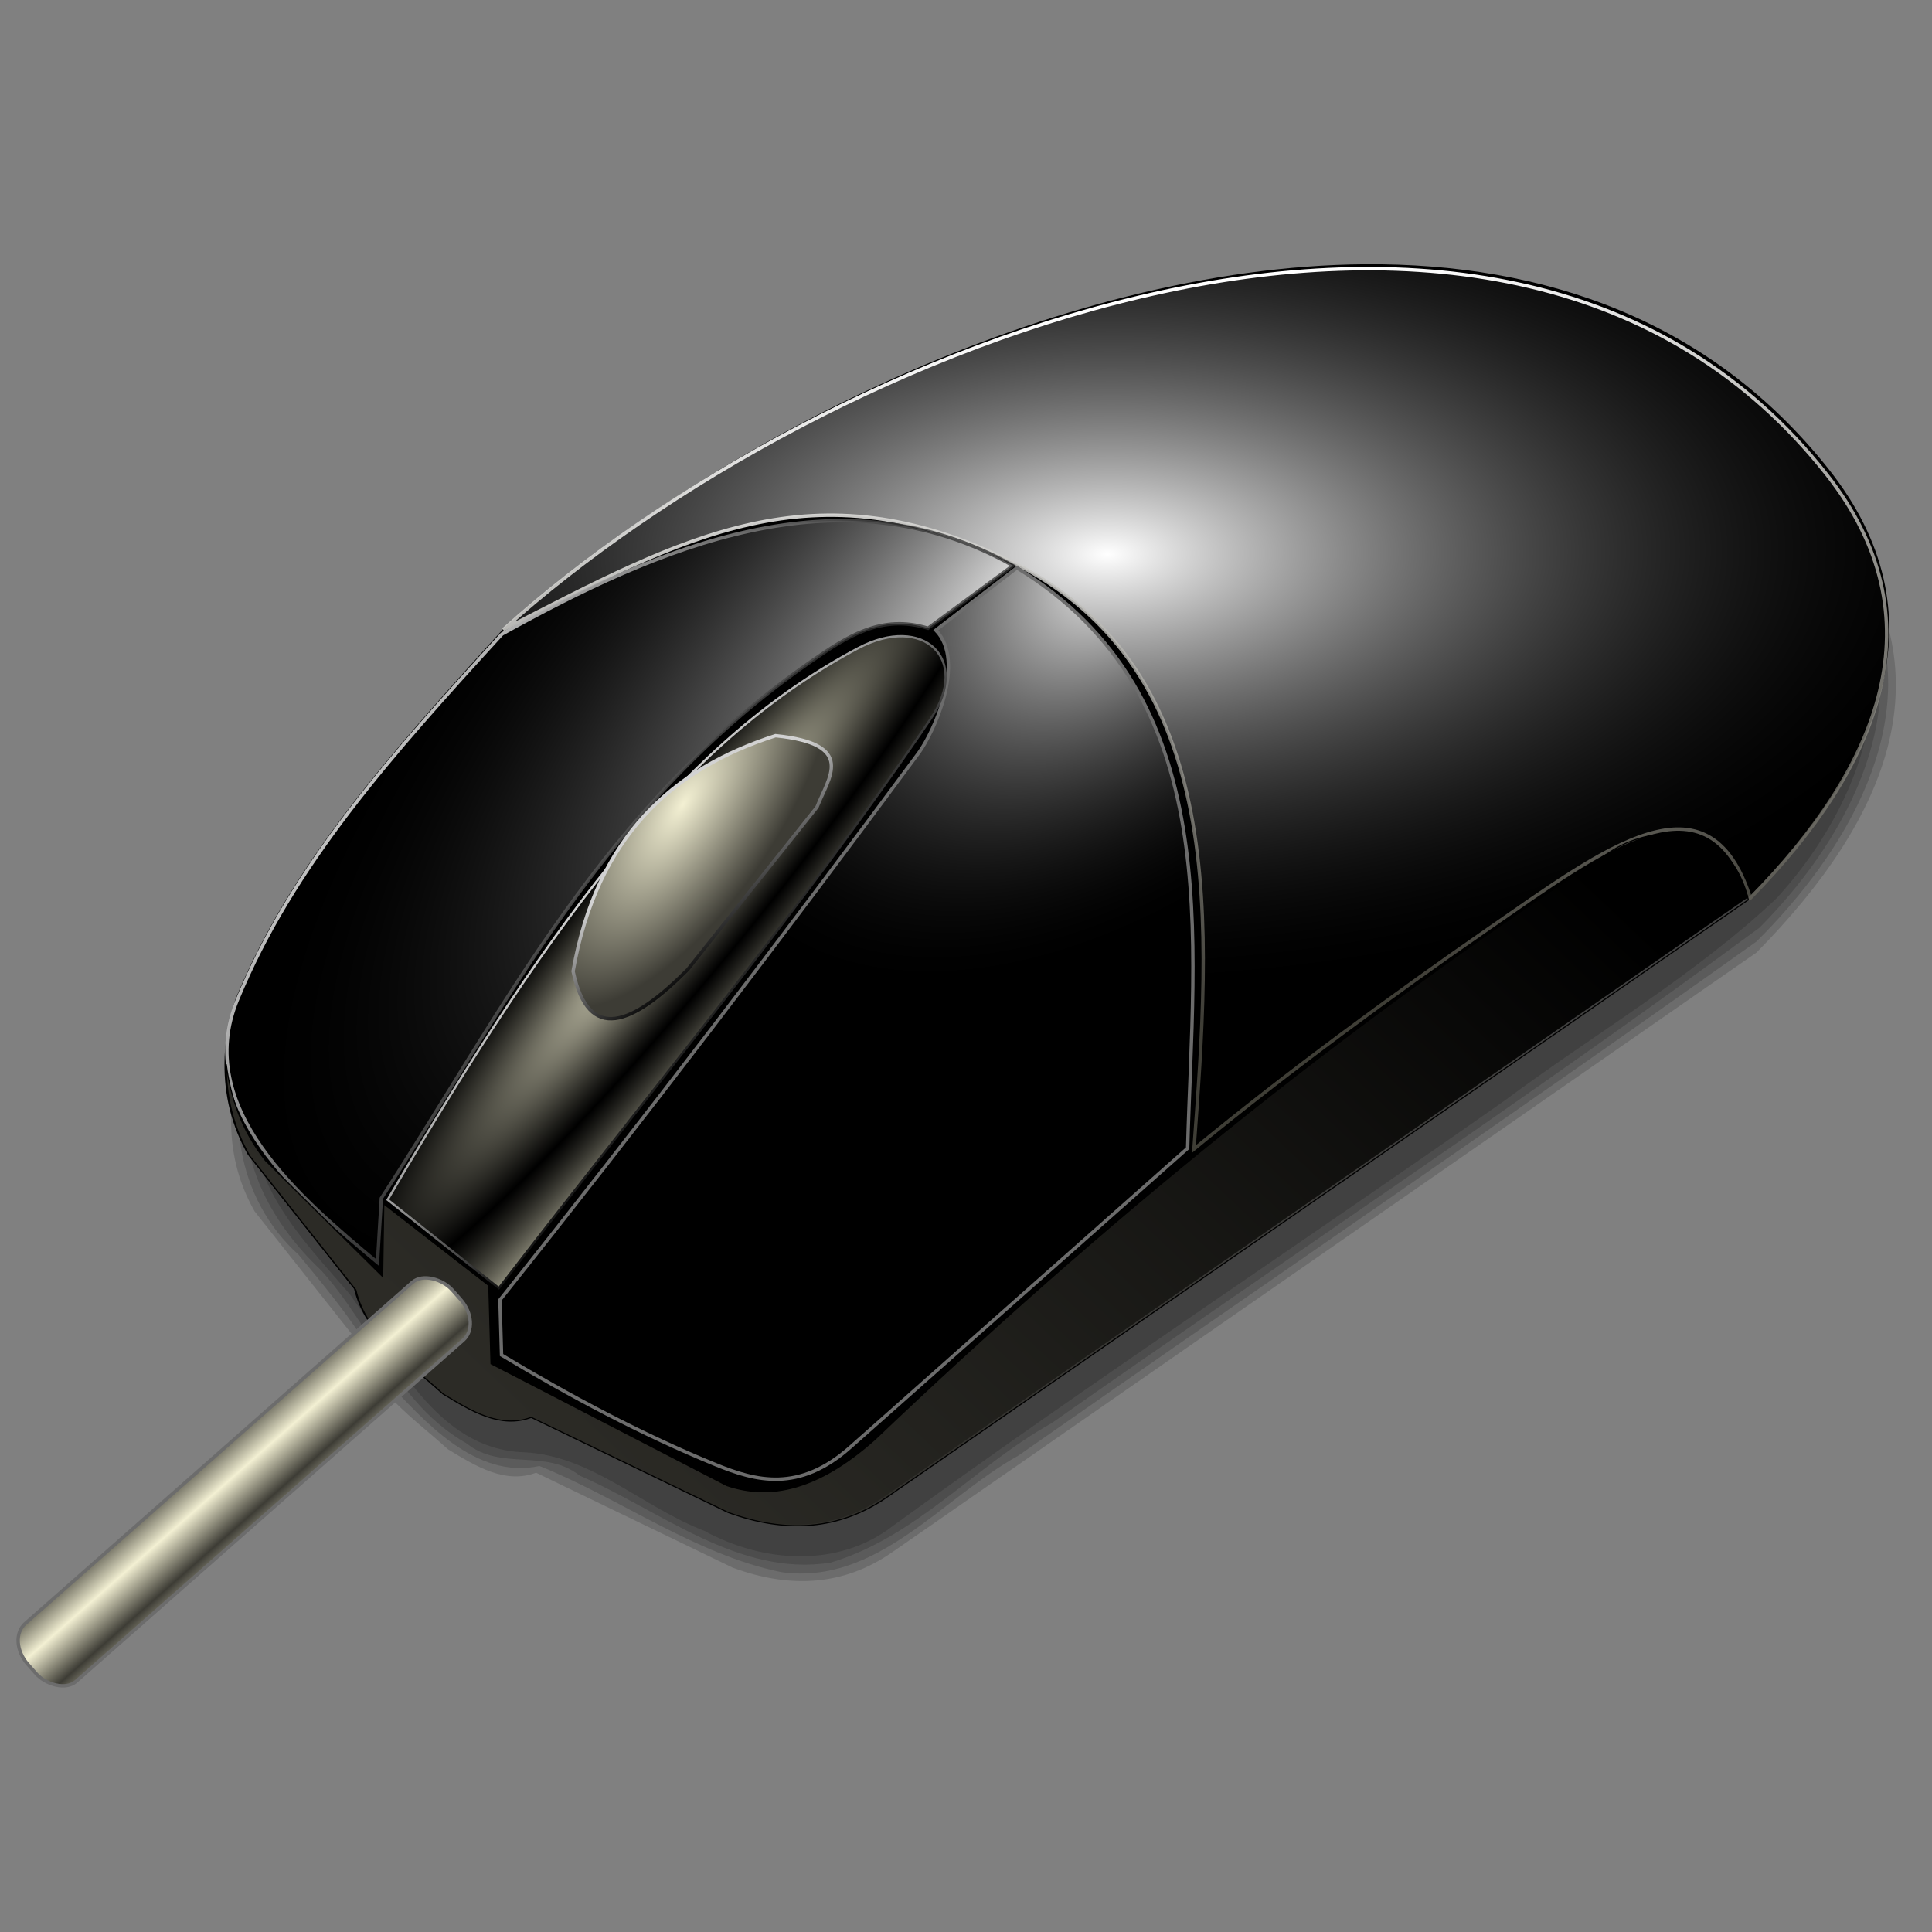 <?xml version="1.0" encoding="UTF-8" standalone="no"?>
<!-- Created with Inkscape (http://www.inkscape.org/) -->
<svg
   xmlns:dc="http://purl.org/dc/elements/1.1/"
   xmlns:cc="http://creativecommons.org/ns#"
   xmlns:rdf="http://www.w3.org/1999/02/22-rdf-syntax-ns#"
   xmlns:svg="http://www.w3.org/2000/svg"
   xmlns="http://www.w3.org/2000/svg"
   xmlns:xlink="http://www.w3.org/1999/xlink"
   xmlns:sodipodi="http://sodipodi.sourceforge.net/DTD/sodipodi-0.dtd"
   xmlns:inkscape="http://www.inkscape.org/namespaces/inkscape"
   id="svg2"
   sodipodi:version="0.32"
   inkscape:version="0.46"
   width="256"
   height="256"
   version="1.0"
   sodipodi:docname="input-mouse.svg"
   inkscape:output_extension="org.inkscape.output.svg.inkscape">
  <rect width="100%" height="100%" fill="#808080" stroke="none"/>
  <defs
     id="defs5">
    <linearGradient
       inkscape:collect="always"
       id="linearGradient3316">
      <stop
         style="stop-color:#2c2b26;stop-opacity:1"
         offset="0"
         id="stop3318" />
      <stop
         style="stop-color:#35342e;stop-opacity:0;"
         offset="1"
         id="stop3320" />
    </linearGradient>
    <linearGradient
       inkscape:collect="always"
       id="linearGradient3261">
      <stop
         style="stop-color:#323232;stop-opacity:0.738"
         offset="0"
         id="stop3263" />
      <stop
         style="stop-color:#d2d2d2;stop-opacity:1"
         offset="1"
         id="stop3265" />
    </linearGradient>
    <linearGradient
       id="linearGradient3245">
      <stop
         style="stop-color:#f3f0d3;stop-opacity:1;"
         offset="0"
         id="stop3247" />
      <stop
         style="stop-color:#3d3c35;stop-opacity:1;"
         offset="1"
         id="stop3249" />
    </linearGradient>
    <linearGradient
       inkscape:collect="always"
       id="linearGradient3235">
      <stop
         style="stop-color:#f3f0d3;stop-opacity:1"
         offset="0"
         id="stop3237" />
      <stop
         style="stop-color:#969482;stop-opacity:0;"
         offset="1"
         id="stop3239" />
    </linearGradient>
    <linearGradient
       id="linearGradient3229"
       inkscape:collect="always">
      <stop
         id="stop3231"
         offset="0"
         style="stop-color:#000000;stop-opacity:1;" />
      <stop
         id="stop3233"
         offset="1"
         style="stop-color:#d2d2d2;stop-opacity:1" />
    </linearGradient>
    <linearGradient
       id="linearGradient3199"
       inkscape:collect="always">
      <stop
         id="stop3201"
         offset="0"
         style="stop-color:#626055;stop-opacity:0.641" />
      <stop
         id="stop3203"
         offset="1"
         style="stop-color:#ffffff;stop-opacity:1" />
    </linearGradient>
    <linearGradient
       id="linearGradient3191">
      <stop
         style="stop-color:#ffffff;stop-opacity:1;"
         offset="0"
         id="stop3193" />
      <stop
         style="stop-color:#000000;stop-opacity:0;"
         offset="1"
         id="stop3195" />
    </linearGradient>
    <linearGradient
       inkscape:collect="always"
       id="linearGradient3156">
      <stop
         style="stop-color:#000000;stop-opacity:1;"
         offset="0"
         id="stop3158" />
      <stop
         style="stop-color:#ffffff;stop-opacity:1"
         offset="1"
         id="stop3160" />
    </linearGradient>
    <inkscape:perspective
       sodipodi:type="inkscape:persp3d"
       inkscape:vp_x="0 : 526.18109 : 1"
       inkscape:vp_y="0 : 1000 : 0"
       inkscape:vp_z="744.09448 : 526.18109 : 1"
       inkscape:persp3d-origin="372.04724 : 350.78739 : 1"
       id="perspective9" />
    <linearGradient
       y2="-7.475"
       x2="16.093"
       y1="-7.475"
       x1="13.515"
       spreadMethod="reflect"
       gradientUnits="userSpaceOnUse"
       id="linearGradient3290"
       xlink:href="#linearGradient3578"
       inkscape:collect="always" />
    <linearGradient
       gradientTransform="matrix(0.458,0,0,0.458,12.358,81.059)"
       y2="50.574"
       x2="215.891"
       y1="113.364"
       x1="155.814"
       spreadMethod="reflect"
       gradientUnits="userSpaceOnUse"
       id="linearGradient3403"
       xlink:href="#linearGradient3369"
       inkscape:collect="always" />
    <linearGradient
       y2="78.618"
       x2="-79.283"
       y1="145.672"
       x1="-81.182"
       gradientUnits="userSpaceOnUse"
       id="linearGradient3397"
       xlink:href="#linearGradient3387"
       inkscape:collect="always" />
    <linearGradient
       gradientUnits="userSpaceOnUse"
       y2="78.618"
       x2="-79.283"
       y1="145.672"
       x1="-81.182"
       id="linearGradient3393"
       xlink:href="#linearGradient3387"
       inkscape:collect="always" />
    <linearGradient
       spreadMethod="reflect"
       gradientUnits="userSpaceOnUse"
       y2="50.574"
       x2="215.891"
       y1="113.364"
       x1="155.814"
       id="linearGradient3375"
       xlink:href="#linearGradient3369"
       inkscape:collect="always" />
    <linearGradient
       y2="-7.475"
       x2="16.093"
       y1="-7.475"
       x1="13.515"
       spreadMethod="reflect"
       gradientUnits="userSpaceOnUse"
       id="linearGradient2595"
       xlink:href="#linearGradient3578"
       inkscape:collect="always" />
    <linearGradient
       y2="-7.475"
       x2="16.093"
       y1="-7.475"
       x1="13.515"
       spreadMethod="reflect"
       gradientUnits="userSpaceOnUse"
       id="linearGradient2593"
       xlink:href="#linearGradient3578"
       inkscape:collect="always" />
    <linearGradient
       y2="-7.475"
       x2="16.093"
       y1="-7.475"
       x1="13.515"
       spreadMethod="reflect"
       gradientUnits="userSpaceOnUse"
       id="linearGradient2591"
       xlink:href="#linearGradient3578"
       inkscape:collect="always" />
    <linearGradient
       y2="-7.475"
       x2="16.093"
       y1="-7.475"
       x1="13.515"
       spreadMethod="reflect"
       gradientUnits="userSpaceOnUse"
       id="linearGradient2589"
       xlink:href="#linearGradient3578"
       inkscape:collect="always" />
    <linearGradient
       y2="-7.475"
       x2="16.093"
       y1="-7.475"
       x1="13.515"
       spreadMethod="reflect"
       gradientUnits="userSpaceOnUse"
       id="linearGradient2587"
       xlink:href="#linearGradient3578"
       inkscape:collect="always" />
    <linearGradient
       y2="-7.475"
       x2="16.093"
       y1="-7.475"
       x1="13.515"
       spreadMethod="reflect"
       gradientUnits="userSpaceOnUse"
       id="linearGradient2585"
       xlink:href="#linearGradient3578"
       inkscape:collect="always" />
    <linearGradient
       y2="-7.475"
       x2="16.093"
       y1="-7.475"
       x1="13.515"
       spreadMethod="reflect"
       gradientUnits="userSpaceOnUse"
       id="linearGradient2583"
       xlink:href="#linearGradient3578"
       inkscape:collect="always" />
    <linearGradient
       y2="-7.475"
       x2="16.093"
       y1="-7.475"
       x1="13.515"
       spreadMethod="reflect"
       gradientUnits="userSpaceOnUse"
       id="linearGradient2581"
       xlink:href="#linearGradient3578"
       inkscape:collect="always" />
    <linearGradient
       y2="-7.475"
       x2="16.093"
       y1="-7.475"
       x1="13.515"
       spreadMethod="reflect"
       gradientUnits="userSpaceOnUse"
       id="linearGradient2579"
       xlink:href="#linearGradient3578"
       inkscape:collect="always" />
    <linearGradient
       y2="-7.475"
       x2="16.093"
       y1="-7.475"
       x1="13.515"
       spreadMethod="reflect"
       gradientUnits="userSpaceOnUse"
       id="linearGradient2577"
       xlink:href="#linearGradient3578"
       inkscape:collect="always" />
    <linearGradient
       y2="-7.475"
       x2="16.093"
       y1="-7.475"
       x1="13.515"
       spreadMethod="reflect"
       gradientUnits="userSpaceOnUse"
       id="linearGradient2575"
       xlink:href="#linearGradient3578"
       inkscape:collect="always" />
    <linearGradient
       y2="-7.475"
       x2="16.093"
       y1="-7.475"
       x1="13.515"
       spreadMethod="reflect"
       gradientUnits="userSpaceOnUse"
       id="linearGradient2573"
       xlink:href="#linearGradient3578"
       inkscape:collect="always" />
    <linearGradient
       y2="-7.475"
       x2="16.093"
       y1="-7.475"
       x1="13.515"
       spreadMethod="reflect"
       gradientUnits="userSpaceOnUse"
       id="linearGradient2571"
       xlink:href="#linearGradient3578"
       inkscape:collect="always" />
    <linearGradient
       y2="-7.475"
       x2="16.093"
       y1="-7.475"
       x1="13.515"
       spreadMethod="reflect"
       gradientUnits="userSpaceOnUse"
       id="linearGradient2569"
       xlink:href="#linearGradient3578"
       inkscape:collect="always" />
    <linearGradient
       y2="-7.475"
       x2="16.093"
       y1="-7.475"
       x1="13.515"
       spreadMethod="reflect"
       gradientUnits="userSpaceOnUse"
       id="linearGradient2567"
       xlink:href="#linearGradient3578"
       inkscape:collect="always" />
    <linearGradient
       y2="-7.475"
       x2="16.093"
       y1="-7.475"
       x1="13.515"
       spreadMethod="reflect"
       gradientUnits="userSpaceOnUse"
       id="linearGradient2565"
       xlink:href="#linearGradient3578"
       inkscape:collect="always" />
    <linearGradient
       y2="-7.475"
       x2="16.093"
       y1="-7.475"
       x1="13.515"
       spreadMethod="reflect"
       gradientUnits="userSpaceOnUse"
       id="linearGradient2563"
       xlink:href="#linearGradient3578"
       inkscape:collect="always" />
    <linearGradient
       y2="-7.475"
       x2="16.093"
       y1="-7.475"
       x1="13.515"
       spreadMethod="reflect"
       gradientUnits="userSpaceOnUse"
       id="linearGradient2561"
       xlink:href="#linearGradient3578"
       inkscape:collect="always" />
    <linearGradient
       y2="-7.475"
       x2="16.093"
       y1="-7.475"
       x1="13.515"
       spreadMethod="reflect"
       gradientUnits="userSpaceOnUse"
       id="linearGradient2559"
       xlink:href="#linearGradient3578"
       inkscape:collect="always" />
    <linearGradient
       y2="-7.475"
       x2="16.093"
       y1="-7.475"
       x1="13.515"
       spreadMethod="reflect"
       gradientUnits="userSpaceOnUse"
       id="linearGradient2557"
       xlink:href="#linearGradient3578"
       inkscape:collect="always" />
    <linearGradient
       y2="-7.475"
       x2="16.093"
       y1="-7.475"
       x1="13.515"
       spreadMethod="reflect"
       gradientUnits="userSpaceOnUse"
       id="linearGradient2555"
       xlink:href="#linearGradient3578"
       inkscape:collect="always" />
    <linearGradient
       y2="-7.475"
       x2="16.093"
       y1="-7.475"
       x1="13.515"
       spreadMethod="reflect"
       gradientUnits="userSpaceOnUse"
       id="linearGradient2553"
       xlink:href="#linearGradient3578"
       inkscape:collect="always" />
    <linearGradient
       y2="-7.475"
       x2="16.093"
       y1="-7.475"
       x1="13.515"
       spreadMethod="reflect"
       gradientUnits="userSpaceOnUse"
       id="linearGradient2551"
       xlink:href="#linearGradient3578"
       inkscape:collect="always" />
    <linearGradient
       y2="-7.475"
       x2="16.093"
       y1="-2.21"
       x1="15.65"
       spreadMethod="reflect"
       gradientUnits="userSpaceOnUse"
       id="linearGradient3610"
       xlink:href="#linearGradient3578"
       inkscape:collect="always" />
    <linearGradient
       y2="-7.475"
       x2="16.093"
       y1="-6.409"
       x1="10.621"
       spreadMethod="reflect"
       gradientUnits="userSpaceOnUse"
       id="linearGradient3608"
       xlink:href="#linearGradient3578"
       inkscape:collect="always" />
    <linearGradient
       y2="-1.513"
       x2="9.718"
       y1="-5.887"
       x1="11.187"
       spreadMethod="reflect"
       gradientUnits="userSpaceOnUse"
       id="linearGradient3606"
       xlink:href="#linearGradient3578"
       inkscape:collect="always" />
    <linearGradient
       y2="-4.516"
       x2="12.916"
       y1="-3.754"
       x1="7.771"
       spreadMethod="reflect"
       gradientUnits="userSpaceOnUse"
       id="linearGradient3604"
       xlink:href="#linearGradient3578"
       inkscape:collect="always" />
    <linearGradient
       y2="-3.733"
       x2="14.94"
       y1="-2.275"
       x1="17.083"
       spreadMethod="reflect"
       gradientUnits="userSpaceOnUse"
       id="linearGradient3602"
       xlink:href="#linearGradient3578"
       inkscape:collect="always" />
    <linearGradient
       y2="-1.992"
       x2="17.377"
       y1="-6.256"
       x1="15.582"
       spreadMethod="reflect"
       gradientUnits="userSpaceOnUse"
       id="linearGradient3600"
       xlink:href="#linearGradient3578"
       inkscape:collect="always" />
    <linearGradient
       y2="-7.475"
       x2="16.093"
       y1="-10.978"
       x1="16.691"
       spreadMethod="reflect"
       gradientUnits="userSpaceOnUse"
       id="linearGradient3598"
       xlink:href="#linearGradient3578"
       inkscape:collect="always" />
    <linearGradient
       y2="-11.199"
       x2="11.132"
       y1="-11.391"
       x1="16.387"
       spreadMethod="reflect"
       gradientUnits="userSpaceOnUse"
       id="linearGradient3596"
       xlink:href="#linearGradient3578"
       inkscape:collect="always" />
    <linearGradient
       y2="-2.688"
       x2="8.696"
       y1="-11.587"
       x1="12.035"
       spreadMethod="reflect"
       gradientUnits="userSpaceOnUse"
       id="linearGradient3594"
       xlink:href="#linearGradient3578"
       inkscape:collect="always" />
    <linearGradient
       y2="-5.778"
       x2="11.372"
       y1="-10.151"
       x1="12.906"
       spreadMethod="reflect"
       gradientUnits="userSpaceOnUse"
       id="linearGradient3592"
       xlink:href="#linearGradient3578"
       inkscape:collect="always" />
    <linearGradient
       y2="-6.953"
       x2="17.747"
       y1="-5.908"
       x1="16.387"
       spreadMethod="reflect"
       gradientUnits="userSpaceOnUse"
       id="linearGradient3590"
       xlink:href="#linearGradient3578"
       inkscape:collect="always" />
    <linearGradient
       y2="-8.019"
       x2="17.075"
       y1="-7.475"
       x1="13.515"
       spreadMethod="reflect"
       gradientUnits="userSpaceOnUse"
       id="linearGradient3588"
       xlink:href="#linearGradient3578"
       inkscape:collect="always" />
    <linearGradient
       y2="-6.583"
       x2="18.617"
       y1="-5.212"
       x1="16.909"
       spreadMethod="reflect"
       gradientUnits="userSpaceOnUse"
       id="linearGradient3586"
       xlink:href="#linearGradient3578"
       inkscape:collect="always" />
    <linearGradient
       spreadMethod="reflect"
       gradientUnits="userSpaceOnUse"
       y2="-7.475"
       x2="16.093"
       y1="-7.475"
       x1="13.515"
       id="linearGradient3584"
       xlink:href="#linearGradient3578"
       inkscape:collect="always" />
    <inkscape:perspective
       sodipodi:type="inkscape:persp3d"
       inkscape:vp_x="0 : 128 : 1"
       inkscape:vp_y="0 : 1000 : 0"
       inkscape:vp_z="256 : 128 : 1"
       inkscape:persp3d-origin="128 : 85.333333 : 1"
       id="perspective2503" />
    <linearGradient
       id="linearGradient3578">
      <stop
         id="stop3580"
         offset="0"
         style="stop-color:#000000;stop-opacity:1;" />
      <stop
         id="stop3582"
         offset="1"
         style="stop-color:#fffcfc;stop-opacity:1;" />
    </linearGradient>
    <linearGradient
       id="linearGradient3369"
       inkscape:collect="always">
      <stop
         id="stop3371"
         offset="0"
         style="stop-color:#6465df;stop-opacity:1" />
      <stop
         id="stop3373"
         offset="1"
         style="stop-color:#ffffff;stop-opacity:1" />
    </linearGradient>
    <linearGradient
       id="linearGradient3387"
       inkscape:collect="always">
      <stop
         id="stop3389"
         offset="0"
         style="stop-color:#000000;stop-opacity:1;" />
      <stop
         id="stop3391"
         offset="1"
         style="stop-color:#ffffff;stop-opacity:1" />
    </linearGradient>
    <linearGradient
       inkscape:collect="always"
       xlink:href="#linearGradient3245"
       id="linearGradient2519"
       gradientUnits="userSpaceOnUse"
       gradientTransform="matrix(0.15,-3.0151764e-8,3.0151764e-8,0.15,-195.831,-45.586)"
       spreadMethod="reflect"
       x1="442.677"
       y1="1419.148"
       x2="442.677"
       y2="1454.471" />
    <radialGradient
       inkscape:collect="always"
       xlink:href="#linearGradient3245"
       id="radialGradient2522"
       gradientUnits="userSpaceOnUse"
       gradientTransform="matrix(-0.15,0.226,-9.3596235e-2,-6.2065713e-2,-42.23,437.769)"
       cx="-1288.06"
       cy="646.127"
       fx="-1288.06"
       fy="646.127"
       r="114.94" />
    <linearGradient
       inkscape:collect="always"
       xlink:href="#linearGradient3229"
       id="linearGradient2524"
       gradientUnits="userSpaceOnUse"
       gradientTransform="matrix(0.15,0,0,0.15,0.52,12.159)"
       x1="643.618"
       y1="759.293"
       x2="577.91"
       y2="673.999" />
    <radialGradient
       inkscape:collect="always"
       xlink:href="#linearGradient3235"
       id="radialGradient2527"
       gradientUnits="userSpaceOnUse"
       gradientTransform="matrix(3.1439019e-2,2.5843724e-2,-0.178,0.217,193.714,-46.947)"
       spreadMethod="reflect"
       cx="607.422"
       cy="689.502"
       fx="607.422"
       fy="689.502"
       r="248.253" />
    <linearGradient
       inkscape:collect="always"
       xlink:href="#linearGradient3156"
       id="linearGradient2529"
       gradientUnits="userSpaceOnUse"
       gradientTransform="matrix(0.15,0,0,0.15,0.52,12.159)"
       x1="679.66"
       y1="798.017"
       x2="507.124"
       y2="651.807" />
    <linearGradient
       inkscape:collect="always"
       xlink:href="#linearGradient3316"
       id="linearGradient2532"
       gradientUnits="userSpaceOnUse"
       x1="87.243"
       y1="206.979"
       x2="190.412"
       y2="97.646"
       gradientTransform="translate(0.883,0)" />
    <radialGradient
       inkscape:collect="always"
       xlink:href="#linearGradient3191"
       id="radialGradient2535"
       gradientUnits="userSpaceOnUse"
       gradientTransform="matrix(-0.168,0.154,-9.4136119e-2,-0.103,364.095,-26.866)"
       cx="994.72"
       cy="509.925"
       fx="994.72"
       fy="509.925"
       r="310.049" />
    <radialGradient
       inkscape:collect="always"
       xlink:href="#linearGradient3191"
       id="radialGradient2538"
       gradientUnits="userSpaceOnUse"
       gradientTransform="matrix(-9.794144e-2,-0.113,0.296,-0.256,118.395,280.335)"
       cx="943.803"
       cy="390.986"
       fx="943.803"
       fy="390.986"
       r="349.294" />
    <linearGradient
       inkscape:collect="always"
       xlink:href="#linearGradient3261"
       id="linearGradient2540"
       gradientUnits="userSpaceOnUse"
       gradientTransform="matrix(0.15,0,0,0.15,0.52,12.159)"
       x1="601.004"
       y1="693.58"
       x2="355.475"
       y2="520.051" />
    <radialGradient
       inkscape:collect="always"
       xlink:href="#linearGradient3191"
       id="radialGradient2543"
       gradientUnits="userSpaceOnUse"
       gradientTransform="matrix(0.192,-1.6666256e-3,8.2919996e-4,9.5285326e-2,-41.452,43.726)"
       cx="978.698"
       cy="328.983"
       fx="978.698"
       fy="328.983"
       r="614.468" />
    <linearGradient
       inkscape:collect="always"
       xlink:href="#linearGradient3199"
       id="linearGradient2545"
       gradientUnits="userSpaceOnUse"
       gradientTransform="matrix(0.15,0,0,0.15,-7.4455207e-2,12.598)"
       x1="1372.552"
       y1="771.253"
       x2="1278.16"
       y2="143.927" />
  </defs>
  <sodipodi:namedview
     inkscape:window-height="1025"
     inkscape:window-width="1680"
     inkscape:pageshadow="2"
     inkscape:pageopacity="0.0"
     guidetolerance="10.0"
     gridtolerance="10.0"
     objecttolerance="10.0"
     borderopacity="1.0"
     bordercolor="#666666"
     pagecolor="#ffffff"
     id="base"
     showgrid="false"
     inkscape:zoom="3.3984375"
     inkscape:cx="128"
     inkscape:cy="125.23041"
     inkscape:window-x="-5"
     inkscape:window-y="0"
     inkscape:current-layer="svg2" />
  <g
     id="g3322">
    <path
       id="path3345"
       d="M 182.414,45.438 C 139.701,47.071 98.658,66.285 67.812,95.375 C 53.869,110.056 39.511,125.873 33.727,145.688 C 32.07,156.264 40.099,164.27 46.352,171.5 C 52.244,179.632 57.795,192.087 69.445,192.438 C 78.339,192.858 85.215,199.747 93.32,202.844 C 101.055,207.079 111.08,207.855 118.414,202.125 C 144.809,182.975 172.425,164.765 199.305,145.888 C 211.305,136.957 224.504,129.327 235.383,119.062 C 245.485,108.087 253.072,90.592 244.227,76.656 C 231.868,55.461 206.247,44.954 182.414,45.438 z"
       style="fill:#000000;fill-opacity:0.155;fill-rule:evenodd;stroke:none;stroke-width:3;stroke-linecap:butt;stroke-linejoin:miter;stroke-miterlimit:4;stroke-dasharray:none;stroke-opacity:1" />
    <path
       id="path3341"
       d="M 181.164,44.469 C 140.267,46.158 101.093,64.618 70.602,91.094 C 55.624,106.226 40.843,122.657 33.258,142.844 C 30.613,152.549 35.718,161.93 42.582,168.365 C 49.334,175.862 52.662,186.121 61.852,191.281 C 66.358,194.915 72.342,191.94 76.811,195.535 C 87.491,200.132 97.873,208.973 110.039,207.062 C 121.426,203.679 129.191,194.235 139.368,188.57 C 170.565,166.635 202.495,145.553 233.133,122.938 C 243.983,112.057 253.775,95.049 246.852,79.438 C 235.047,55.485 207.063,43.548 181.164,44.469 z"
       style="fill:#000000;fill-opacity:0.155;fill-rule:evenodd;stroke:none;stroke-width:3;stroke-linecap:butt;stroke-linejoin:miter;stroke-miterlimit:4;stroke-dasharray:none;stroke-opacity:1" />
    <path
       id="path3337"
       d="M 179.852,43.531 C 140.425,45.27 102.862,63.213 72.701,87.663 C 57.709,102.083 43.602,118.152 34.445,136.938 C 29.235,146.544 31.414,158.974 39.571,166.27 C 43.841,171.461 48.3,176.772 50.977,182.688 C 56.174,188.335 63.063,196.096 71.477,194.25 C 82.24,198.585 92.126,205.983 103.508,208.312 C 116.195,210.118 124.858,198.452 134.949,192.873 C 167.507,170.109 200.437,147.783 232.763,124.748 C 244.449,113.121 255.148,95.757 247.758,79.031 C 235.511,54.237 206.654,42.192 179.852,43.531 z"
       style="fill:#000000;fill-opacity:0.155;fill-rule:evenodd;stroke:none;stroke-width:3;stroke-linecap:butt;stroke-linejoin:miter;stroke-miterlimit:4;stroke-dasharray:none;stroke-opacity:1" />
    <path
       style="fill:#000000;fill-opacity:0.155;fill-rule:evenodd;stroke:none;stroke-width:3;stroke-linecap:butt;stroke-linejoin:miter;stroke-miterlimit:4;stroke-dasharray:none;stroke-opacity:1"
       d="M 32.102,139.812 C 39.497,121.907 52.476,107.416 67.544,90.831 C 94.674,66.219 140.733,42.795 181.731,42.49 C 205.519,42.313 227.606,49.921 243.229,69.693 C 258.368,88.851 250.346,108.384 232.742,126.222 L 118.261,205.65 C 111.792,210.16 104.686,210.513 97.095,207.725 L 71.037,195.142 C 66.956,196.656 63.148,194.355 59.342,192.03 C 54.774,187.861 49.201,184.28 47.796,178.265 L 33.732,160.501 C 31.522,156.601 30.59,152.542 30.625,148.362 C 30.641,146.032 30.931,143.255 32.102,139.812 z"
       id="path3335"
       sodipodi:nodetypes="cccsccccccccc" />
    <path
       sodipodi:nodetypes="cccsccccccccc"
       id="path3170"
       d="M 31.222,132.336 C 38.618,114.432 51.597,99.94 66.665,83.355 C 93.794,58.743 139.853,35.319 180.851,35.014 C 204.64,34.837 226.726,42.445 242.349,62.217 C 257.488,81.376 249.467,100.908 231.862,118.746 L 117.381,198.175 C 110.912,202.684 103.807,203.037 96.215,200.249 L 70.157,187.666 C 66.077,189.181 62.268,186.88 58.462,184.554 C 53.894,180.385 48.322,176.804 46.917,170.79 L 32.853,153.025 C 30.643,149.125 29.71,145.066 29.746,140.886 C 29.761,138.556 30.051,135.779 31.222,132.336 z"
       style="fill:#000000;fill-opacity:1;fill-rule:evenodd;stroke:none;stroke-width:3;stroke-linecap:butt;stroke-linejoin:miter;stroke-miterlimit:4;stroke-dasharray:none;stroke-opacity:1" />
    <path
       sodipodi:nodetypes="cscscsc"
       id="path2384"
       d="M 66.693,83.422 C 108.955,45.342 199.44,8.953 241.988,62.799 C 257.127,81.958 249.107,101.493 231.934,118.997 C 226.407,101.72 212.766,112.309 197.133,123.122 C 184.827,131.633 170.515,142.107 158.207,152.252 C 160.32,123.15 163.178,88.827 133.975,74.4 C 107.873,61.504 90.684,71.088 66.693,83.422 z"
       style="fill:url(#radialGradient2543);fill-opacity:1;fill-rule:evenodd;stroke:url(#linearGradient2545);stroke-width:0.449;stroke-linecap:butt;stroke-linejoin:miter;stroke-miterlimit:4;stroke-dasharray:none;stroke-opacity:1" />
    <path
       sodipodi:nodetypes="cccsccsc"
       id="path3164"
       d="M 66.514,84.015 C 87.132,72.587 111.288,61.982 134.215,74.944 L 122.969,83.242 C 116.808,81.354 112.324,84.289 107.502,87.624 C 79.985,106.656 66.83,133.632 50.531,158.773 L 50.015,167.28 C 39.697,158.684 25.554,146.764 31.455,132.479 C 38.85,114.575 51.831,100.086 66.514,84.015 z"
       style="fill:url(#radialGradient2538);fill-opacity:1;fill-rule:evenodd;stroke:url(#linearGradient2540);stroke-width:0.449;stroke-linecap:butt;stroke-linejoin:miter;stroke-miterlimit:4;stroke-dasharray:none;stroke-opacity:1" />
    <path
       sodipodi:nodetypes="ccsccsscc"
       id="path3166"
       d="M 134.733,75.239 L 124,83.499 C 128.079,87.703 123.666,97.149 121.717,99.787 C 103.971,123.811 85.21,148.455 66.245,172.247 L 66.456,179.549 C 75.462,184.961 85.025,190.077 94.87,194.09 C 100.153,196.244 105.861,197.794 112.658,191.77 L 157.367,152.144 C 158.115,124.193 162.539,92.201 134.733,75.239 z"
       style="fill:url(#radialGradient2535);fill-opacity:1;fill-rule:evenodd;stroke:#6c6c6c;stroke-width:0.449;stroke-linecap:butt;stroke-linejoin:miter;stroke-miterlimit:4;stroke-dasharray:none;stroke-opacity:1" />
    <path
       sodipodi:nodetypes="ccccccccccccccccc"
       id="path3168"
       d="M 29.979,141.03 C 29.944,145.21 30.878,149.269 33.088,153.169 L 47.152,170.933 C 48.557,176.948 54.131,180.53 58.699,184.7 C 62.505,187.025 66.313,189.323 70.393,187.809 L 96.448,200.392 C 104.039,203.18 111.148,202.829 117.617,198.32 L 231.665,119.225 C 228.867,107.777 217.989,109.808 213.545,112.755 C 177.555,136.143 145.538,162.543 115.989,190.687 C 108.492,197.387 102.116,198.821 96.3,196.839 L 65.064,180.703 L 64.768,170.341 L 50.853,159.534 L 50.705,169.156 L 35.161,153.761 C 32.056,149.823 30.562,145.528 29.979,141.03 z"
       style="fill:url(#linearGradient2532);fill-opacity:1;fill-rule:evenodd;stroke:#000000;stroke-width:0.15px;stroke-linecap:butt;stroke-linejoin:miter;stroke-opacity:1" />
    <path
       sodipodi:nodetypes="csccs"
       id="path3181"
       d="M 113.689,85.898 C 122.361,81.286 128.668,87.334 123.352,95.198 C 106.437,120.215 86.146,144.572 66.103,170.684 L 51.368,158.969 C 74.19,119.962 91.361,97.774 113.689,85.898 z"
       style="fill:url(#radialGradient2527);fill-opacity:1;fill-rule:evenodd;stroke:url(#linearGradient2529);stroke-width:0.299;stroke-linecap:butt;stroke-linejoin:miter;stroke-miterlimit:4;stroke-dasharray:none;stroke-opacity:1" />
    <path
       sodipodi:nodetypes="ccccc"
       id="path3243"
       d="M 108.26,106.935 L 91.11,128.483 C 83.804,135.803 77.99,138.313 75.938,128.703 C 79.07,110.872 89.101,101.856 102.763,97.481 C 113.568,98.593 109.788,103.02 108.26,106.935 z"
       style="fill:url(#radialGradient2522);fill-opacity:1;fill-rule:evenodd;stroke:url(#linearGradient2524);stroke-width:0.449;stroke-linecap:butt;stroke-linejoin:miter;stroke-miterlimit:4;stroke-dasharray:none;stroke-opacity:1" />
    <rect
       transform="matrix(0.75,-0.661,0.661,0.75,0,0)"
       rx="3.298"
       ry="4.276"
       y="163.647"
       x="-143.085"
       height="10.213"
       width="75.004"
       id="rect3267"
       style="fill:url(#linearGradient2519);fill-opacity:1;stroke:#6c6c6c;stroke-width:0.449;stroke-linecap:round;stroke-linejoin:round;stroke-miterlimit:4;stroke-dasharray:none;stroke-opacity:1" />
  </g>
  <g
     inkscape:label="1. réteg"
     id="layer1"
     transform="translate(0.657,-8.2826667e-2)">
    <g
       transform="translate(-3.285,0.891)"
       id="g3612">
      <g
         style="font-size:12px;font-style:normal;font-weight:normal;fill:url(#linearGradient3290);fill-opacity:1;stroke:none;stroke-width:1px;stroke-linecap:butt;stroke-linejoin:miter;stroke-opacity:1;font-family:Bitstream Vera Sans"
         id="g2650">
        <path
           d="M 16.188,-12.219 L 12.094,-12.188 L 12.801,-11.48 L 16.895,-11.512 L 16.188,-12.219 z"
           id="path2652"
           style="fill:url(#linearGradient2551);fill-opacity:1" />
        <path
           d="M 12.094,-12.188 L 8.75,-3.438 L 9.457,-2.73 L 12.801,-11.48 L 12.094,-12.188 z"
           id="path2654"
           style="fill:url(#linearGradient2553);fill-opacity:1" />
        <path
           d="M 14.75,-5.688 L 15.531,-3.469 L 16.238,-2.762 L 15.457,-4.98 L 14.75,-5.688 z"
           id="path2662"
           style="fill:url(#linearGradient2555);fill-opacity:1" />
        <path
           d="M 15.531,-3.469 L 15.531,-3.438 L 16.238,-2.73 L 16.238,-2.762 L 15.531,-3.469 z"
           id="path2664"
           style="fill:url(#linearGradient2557);fill-opacity:1" />
        <path
           d="M 17.92,-11.52 C 17.479,-11.961 16.896,-12.234 16.188,-12.219 L 16.895,-11.512 C 17.604,-11.527 18.186,-11.254 18.627,-10.812 L 17.92,-11.52 z"
           id="path2672"
           style="fill:url(#linearGradient2559);fill-opacity:1" />
        <path
           d="M 16.219,-11.969 C 16.818,-11.966 17.317,-11.726 17.7,-11.343 L 18.407,-10.636 C 18.024,-11.019 17.525,-11.259 16.926,-11.262 L 16.219,-11.969 z"
           id="path2674"
           style="fill:url(#linearGradient3598);fill-opacity:1" />
        <path
           d="M 17.7,-11.343 C 19.262,-9.781 18.899,-5.843 15.594,-5.906 L 16.301,-5.199 C 19.606,-5.136 19.969,-9.074 18.407,-10.636 L 17.7,-11.343 z"
           id="path2676"
           style="fill:url(#linearGradient2561);fill-opacity:1" />
        <path
           d="M 15.594,-5.906 L 16.375,-3.719 L 17.082,-3.012 L 16.301,-5.199 L 15.594,-5.906 z"
           id="path2678"
           style="fill:url(#linearGradient2563);fill-opacity:1" />
        <path
           d="M 16.375,-3.719 L 15.719,-3.719 L 16.426,-3.012 L 17.082,-3.012 L 16.375,-3.719 z"
           id="path2680"
           style="fill:url(#linearGradient2565);fill-opacity:1" />
        <path
           d="M 14.875,-5.969 L 10.562,-5.969 L 11.27,-5.262 L 15.582,-5.262 L 14.875,-5.969 z"
           id="path2684"
           style="fill:url(#linearGradient2567);fill-opacity:1" />
        <path
           d="M 10.562,-5.969 L 9.75,-3.75 L 10.457,-3.043 L 11.27,-5.262 L 10.562,-5.969 z"
           id="path2686"
           style="fill:url(#linearGradient2569);fill-opacity:1" />
        <path
           d="M 9.188,-3.75 L 12.281,-11.906 L 12.988,-11.199 L 9.895,-3.043 L 9.188,-3.75 z"
           id="path2690"
           style="fill:url(#linearGradient3594);fill-opacity:1" />
        <path
           d="M 10.812,-5.688 L 14.75,-5.688 L 15.457,-4.98 L 11.52,-4.98 L 10.812,-5.688 z"
           id="path2660"
           style="fill:url(#linearGradient3608);fill-opacity:1" />
        <path
           d="M 15.719,-3.719 L 14.875,-5.969 L 15.582,-5.262 L 16.426,-3.012 L 15.719,-3.719 z"
           id="path2682"
           style="fill:url(#linearGradient3610);fill-opacity:1" />
        <path
           d="M 9.75,-3.75 L 9.188,-3.75 L 9.895,-3.043 L 10.457,-3.043 L 9.75,-3.75 z"
           id="path2688"
           style="fill:url(#linearGradient2571);fill-opacity:1" />
        <path
           d="M 12.281,-11.906 L 16.219,-11.969 L 16.926,-11.262 L 12.988,-11.199 L 12.281,-11.906 z"
           id="path2692"
           style="fill:url(#linearGradient3596);fill-opacity:1" />
        <path
           d="M 13.594,-11.375 L 15.438,-6.438 L 16.145,-5.73 L 14.301,-10.668 L 13.594,-11.375 z"
           id="path2694"
           style="fill:url(#linearGradient2573);fill-opacity:1" />
        <path
           d="M 17.297,-10.695 C 16.872,-11.12 16.292,-11.392 15.594,-11.375 L 16.301,-10.668 C 17,-10.685 17.579,-10.413 18.004,-9.988 L 17.297,-10.695 z"
           id="path2698"
           style="fill:url(#linearGradient2575);fill-opacity:1" />
        <path
           d="M 15.594,-11.375 L 13.594,-11.375 L 14.301,-10.668 L 16.301,-10.668 L 15.594,-11.375 z"
           id="path2700"
           style="fill:url(#linearGradient2577);fill-opacity:1" />
        <path
           d="M 12.5,-11.25 L 10.719,-6.375 L 11.426,-5.668 L 13.207,-10.543 L 12.5,-11.25 z"
           id="path2702"
           style="fill:url(#linearGradient2579);fill-opacity:1" />
        <path
           d="M 10.719,-6.375 L 14.719,-6.312 L 15.426,-5.605 L 11.426,-5.668 L 10.719,-6.375 z"
           id="path2704"
           style="fill:url(#linearGradient2581);fill-opacity:1" />
        <path
           d="M 14.719,-6.312 L 12.969,-11.25 L 13.676,-10.543 L 15.426,-5.605 L 14.719,-6.312 z"
           id="path2706"
           style="fill:url(#linearGradient2583);fill-opacity:1" />
        <path
           d="M 12.969,-11.25 L 12.5,-11.25 L 13.207,-10.543 L 13.676,-10.543 L 12.969,-11.25 z"
           id="path2708"
           style="fill:url(#linearGradient2585);fill-opacity:1" />
        <path
           d="M 13.969,-11.125 L 15.562,-11.125 L 16.27,-10.418 L 14.676,-10.418 L 13.969,-11.125 z"
           id="path2710"
           style="fill:url(#linearGradient2587);fill-opacity:1" />
        <path
           d="M 15.562,-11.125 C 16.263,-11.142 16.808,-10.898 17.189,-10.517 L 17.896,-9.809 C 17.515,-10.191 16.97,-10.435 16.27,-10.418 L 15.562,-11.125 z"
           id="path2712"
           style="fill:url(#linearGradient2589);fill-opacity:1" />
        <path
           d="M 17.189,-10.517 C 18.416,-9.29 17.957,-6.644 15.594,-6.719 L 16.301,-6.012 C 18.665,-5.937 19.123,-8.583 17.896,-9.809 L 17.189,-10.517 z"
           id="path2714"
           style="fill:url(#linearGradient3588);fill-opacity:1" />
        <path
           d="M 15.594,-6.719 L 13.969,-11.125 L 14.676,-10.418 L 16.301,-6.012 L 15.594,-6.719 z"
           id="path2716"
           style="fill:url(#linearGradient2591);fill-opacity:1" />
        <path
           d="M 15.438,-6.438 C 18.435,-6.363 18.668,-9.323 17.297,-10.695 L 18.004,-9.988 C 19.375,-8.616 19.142,-5.656 16.145,-5.73 L 15.438,-6.438 z"
           id="path2696"
           style="fill:url(#linearGradient3590);fill-opacity:1" />
        <path
           d="M 11.156,-6.656 L 12.75,-11.031 L 13.457,-10.324 L 11.863,-5.949 L 11.156,-6.656 z"
           id="path2722"
           style="fill:url(#linearGradient3592);fill-opacity:1" />
        <path
           d="M 12.75,-11.031 L 14.375,-6.656 L 15.082,-5.949 L 13.457,-10.324 L 12.75,-11.031 z"
           id="path2718"
           style="fill:url(#linearGradient2593);fill-opacity:1" />
        <path
           d="M 14.375,-6.656 L 11.156,-6.656 L 11.863,-5.949 L 15.082,-5.949 L 14.375,-6.656 z"
           id="path2720"
           style="fill:url(#linearGradient2595);fill-opacity:1" />
        <path
           d="M 15.969,-5.688 C 19.235,-5.625 19.619,-9.821 17.92,-11.52 L 18.627,-10.812 C 20.326,-9.114 19.942,-4.918 16.676,-4.98 L 15.969,-5.688 z"
           id="path2670"
           style="fill:url(#linearGradient3586);fill-opacity:1" />
        <path
           d="M 16.781,-3.438 L 15.969,-5.688 L 16.676,-4.98 L 17.488,-2.73 L 16.781,-3.438 z"
           id="path2668"
           style="fill:url(#linearGradient3600);fill-opacity:1" />
        <path
           d="M 15.531,-3.438 L 16.781,-3.438 L 17.488,-2.73 L 16.238,-2.73 L 15.531,-3.438 z"
           id="path2666"
           style="fill:url(#linearGradient3602);fill-opacity:1" />
        <path
           d="M 8.75,-3.438 L 10,-3.438 L 10.707,-2.73 L 9.457,-2.73 L 8.75,-3.438 z"
           id="path2656"
           style="fill:url(#linearGradient3604);fill-opacity:1" />
        <path
           d="M 10,-3.438 L 10.812,-5.688 L 11.52,-4.98 L 10.707,-2.73 L 10,-3.438 z"
           id="path2658"
           style="fill:url(#linearGradient3606);fill-opacity:1" />
      </g>
      <path
         style="font-size:12px;font-style:normal;font-weight:normal;fill:#333333;fill-opacity:1;stroke:none;stroke-width:1px;stroke-linecap:butt;stroke-linejoin:miter;stroke-opacity:1;font-family:Bitstream Vera Sans"
         d="M 16.188,-12.175 L 12.094,-12.144 L 8.75,-3.394 L 10,-3.394 L 10.812,-5.644 L 14.75,-5.644 L 15.531,-3.425 L 15.531,-3.394 L 16.781,-3.394 L 15.969,-5.644 C 20.084,-5.565 19.623,-12.248 16.188,-12.175 z M 16.219,-11.925 C 19.263,-11.911 19.709,-5.784 15.594,-5.863 L 16.375,-3.675 L 15.719,-3.675 L 14.875,-5.925 L 10.562,-5.925 L 9.75,-3.706 L 9.187,-3.706 L 12.281,-11.863 L 16.219,-11.925 z M 13.594,-11.331 L 15.438,-6.394 C 19.363,-6.296 18.548,-11.404 15.594,-11.331 L 13.594,-11.331 z M 12.5,-11.206 L 10.719,-6.331 L 14.719,-6.269 L 12.969,-11.206 L 12.5,-11.206 z M 13.969,-11.081 L 15.562,-11.081 C 18.517,-11.154 18.692,-6.578 15.594,-6.675 L 13.969,-11.081 z M 12.75,-10.988 L 14.375,-6.613 L 11.156,-6.613 L 12.75,-10.988 z"
         id="path2505" />
    </g>
  </g>
</svg>
